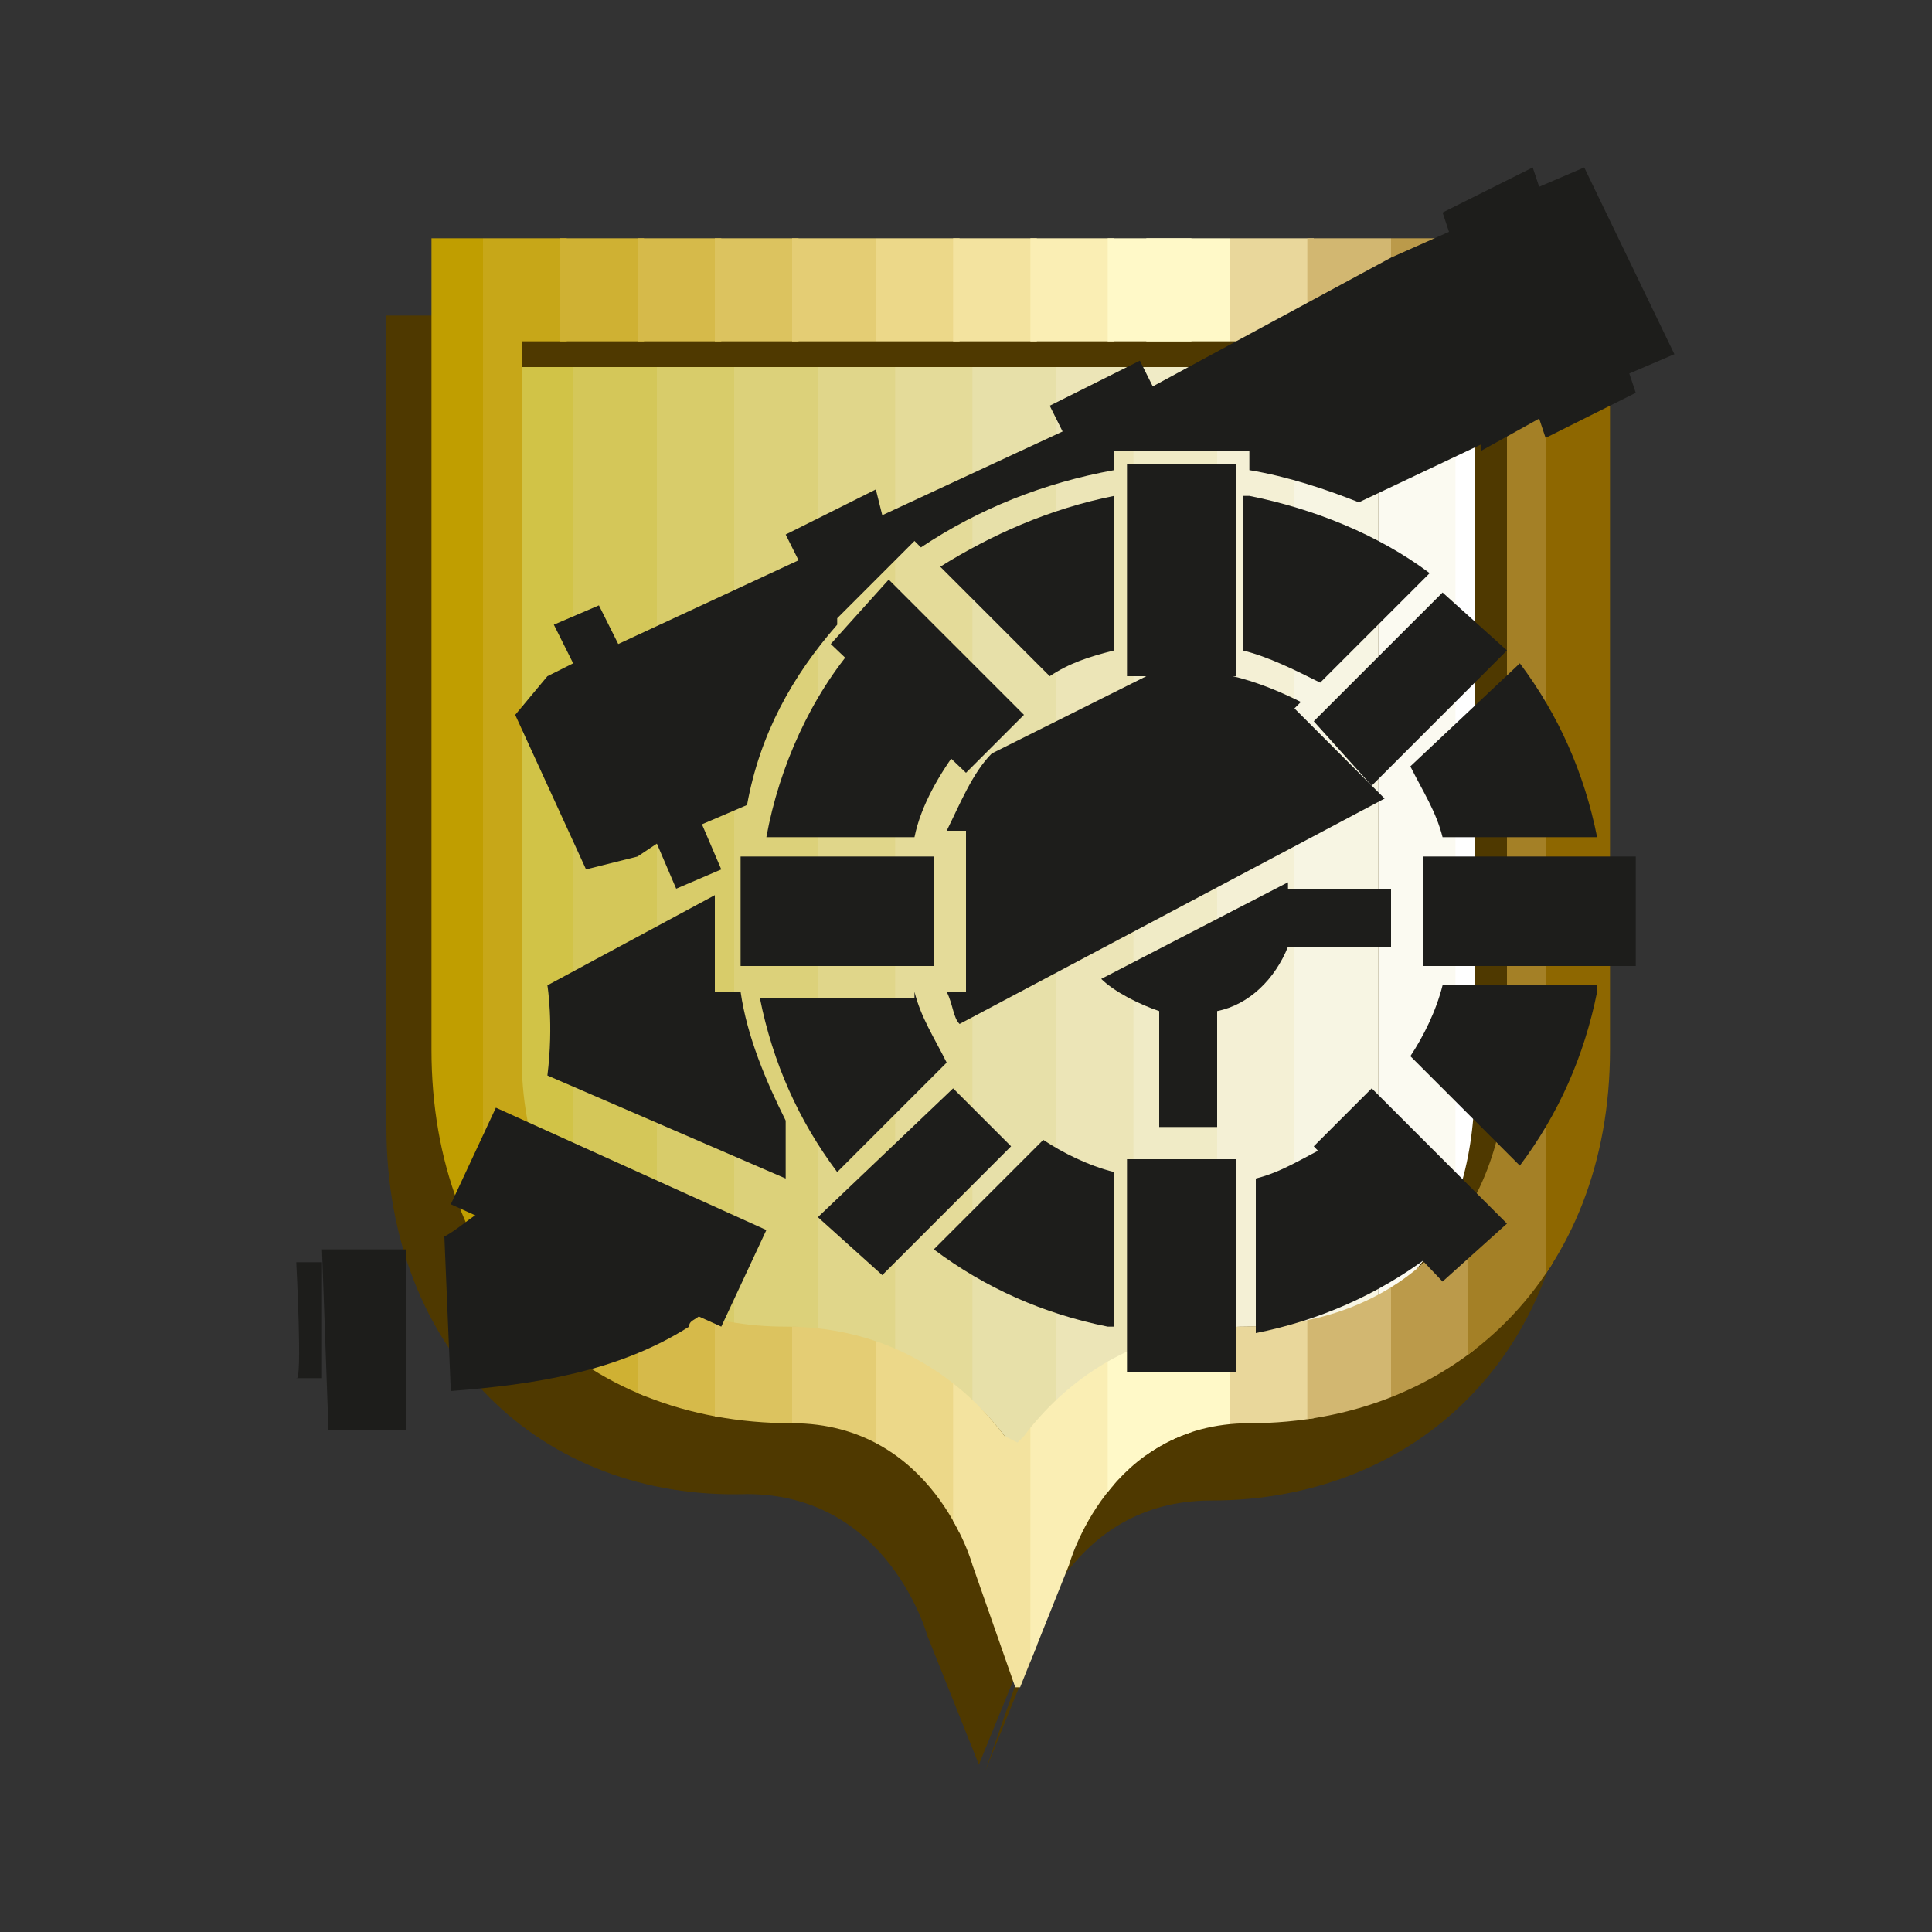 <?xml version="1.0" encoding="utf-8"?>
<!-- Generator: Adobe Illustrator 21.0.0, SVG Export Plug-In . SVG Version: 6.00 Build 0)  -->
<svg version="1.1" id="Слой_1" xmlns="http://www.w3.org/2000/svg" xmlns:xlink="http://www.w3.org/1999/xlink" x="0px" y="0px"
	 viewBox="0 0 30 30" style="enable-background:new 0 0 30 30;" xml:space="preserve">
<rect x="0" y="0" width="30" height="30" fill="#333333" stroke="none"/>
<style type="text/css">
	.st0{fill:#4F3900;}
	.st1{fill-rule:evenodd;clip-rule:evenodd;fill:none;}
	.st2{clip-path:url(#SVGID_2_);fill:#D1C347;}
	.st3{clip-path:url(#SVGID_2_);fill:#D4C759;}
	.st4{clip-path:url(#SVGID_2_);fill:#D8CC6A;}
	.st5{clip-path:url(#SVGID_2_);fill:#DCD17A;}
	.st6{clip-path:url(#SVGID_2_);fill:#E0D68A;}
	.st7{clip-path:url(#SVGID_2_);fill:#E4DB99;}
	.st8{clip-path:url(#SVGID_2_);fill:#E7E0A9;}
	.st9{clip-path:url(#SVGID_2_);fill:#ECE5B7;}
	.st10{clip-path:url(#SVGID_2_);fill:#F0EBC6;}
	.st11{clip-path:url(#SVGID_2_);fill:#F4F0D5;}
	.st12{clip-path:url(#SVGID_2_);fill:#F7F5E3;}
	.st13{clip-path:url(#SVGID_2_);fill:#FBFAF1;}
	.st14{clip-path:url(#SVGID_2_);fill:#FFFFFF;}
	.st15{fill-rule:evenodd;clip-rule:evenodd;fill:#4F3900;}
	.st16{clip-path:url(#SVGID_4_);fill:#C09E00;}
	.st17{clip-path:url(#SVGID_4_);fill:#C7A718;}
	.st18{clip-path:url(#SVGID_4_);fill:#CFB133;}
	.st19{clip-path:url(#SVGID_4_);fill:#D6BA4A;}
	.st20{clip-path:url(#SVGID_4_);fill:#DCC35F;}
	.st21{clip-path:url(#SVGID_4_);fill:#E4CD74;}
	.st22{clip-path:url(#SVGID_4_);fill:#ECD889;}
	.st23{clip-path:url(#SVGID_4_);fill:#F3E39F;}
	.st24{clip-path:url(#SVGID_4_);fill:#FAEEB4;}
	.st25{clip-path:url(#SVGID_4_);fill:#FFF9C8;}
	.st26{clip-path:url(#SVGID_4_);fill:#E9D79B;}
	.st27{clip-path:url(#SVGID_4_);fill:#D2B771;}
	.st28{clip-path:url(#SVGID_4_);fill:#BB9A4A;}
	.st29{clip-path:url(#SVGID_4_);fill:#A48026;}
	.st30{clip-path:url(#SVGID_4_);fill:#8E6700;}
	.st31{fill-rule:evenodd;clip-rule:evenodd;fill:#1D1D1B;}
	.st32{fill:#1D1D1B;}
</style>
<path class="st0" d="M15.2,27.4l-0.8-2c0,0-0.6-2.2-2.8-2.2C8.4,23.3,6,21,6,17.5V4.9h18.4"/>
<path class="st0" d="M24.4,4.9v12.6c0,3.5-2.4,5.8-5.6,5.8c-2.2,0-2.8,2.2-2.8,2.2l-0.7,2"/>
<path class="st1" d="M25,3.7v12.6c0,3.5-2.4,5.8-5.6,5.8c-2.2,0-2.8,2.2-2.8,2.2l-0.8,2l-0.7-2c0,0-0.6-2.2-2.8-2.2
	c-3.3,0-5.6-2.3-5.6-5.8V3.7h9.2H25z M15.8,22.4l0.1-0.1c0.6-0.8,1.7-1.7,3.4-1.7c2.4,0,4.1-1.6,4.1-4.2V5.3h-7.6H8.1v11.1
	c0,2.6,1.7,4.2,4.1,4.2c1.7,0,2.8,0.9,3.4,1.7L15.8,22.4z"/>
<g>
	<defs>
		<path id="SVGID_1_" d="M15.6,22.3c-0.6-0.8-1.7-1.6-3.4-1.6C9.8,20.7,8,19,8,16.3V5.1h7.8h7.8v11.2c0,2.7-1.8,4.3-4.2,4.3
			c-1.7,0-2.7,0.8-3.4,1.6l-0.2,0.3L15.6,22.3z"/>
	</defs>
	<clipPath id="SVGID_2_">
		<use xlink:href="#SVGID_1_"  style="overflow:visible;"/>
	</clipPath>
	<rect x="7.7" y="4.9" class="st2" width="1.3" height="17.7"/>
	<rect x="8.9" y="4.9" class="st3" width="1.3" height="17.7"/>
	<rect x="10.2" y="4.9" class="st4" width="1.3" height="17.7"/>
	<rect x="11.4" y="4.9" class="st5" width="1.3" height="17.7"/>
	<rect x="12.7" y="4.9" class="st6" width="1.3" height="17.7"/>
	<rect x="13.9" y="4.9" class="st7" width="1.3" height="17.7"/>
	<rect x="15.1" y="4.9" class="st8" width="1.3" height="17.7"/>
	<rect x="16.4" y="4.9" class="st9" width="1.3" height="17.7"/>
	<rect x="17.6" y="4.9" class="st10" width="1.3" height="17.7"/>
	<rect x="18.9" y="4.9" class="st11" width="1.3" height="17.7"/>
	<rect x="20.1" y="4.9" class="st12" width="1.3" height="17.7"/>
	<rect x="21.4" y="4.9" class="st13" width="1.3" height="17.7"/>
	<rect x="22.6" y="4.9" class="st14" width="1.3" height="17.7"/>
</g>
<path class="st15" d="M8,5.7V5.1h15.5v11.2c0,1.5-0.6,2.7-1.5,3.4c0.6-0.7,0.9-1.7,0.9-2.9V5.7H8 M16.1,22.2L16,22.3l-0.2,0.3
	C15.8,22.4,16,22.3,16.1,22.2z"/>
<g>
	<defs>
		<path id="SVGID_3_" d="M25,3.7v12.6c0,3.5-2.4,5.8-5.6,5.8c-2.2,0-2.8,2.2-2.8,2.2l-0.8,2l-0.7-2c0,0-0.6-2.2-2.8-2.2
			c-3.3,0-5.6-2.3-5.6-5.8V3.7h9.2H25z M15.8,22.4l0.1-0.1c0.6-0.8,1.7-1.7,3.4-1.7c2.4,0,4.1-1.6,4.1-4.2V5.3h-7.6H8.1v11.1
			c0,2.6,1.7,4.2,4.1,4.2c1.7,0,2.8,0.9,3.4,1.7L15.8,22.4z"/>
	</defs>
	<clipPath id="SVGID_4_">
		<use xlink:href="#SVGID_3_"  style="overflow:visible;"/>
	</clipPath>
	<rect x="6.2" y="3.5" class="st16" width="1.3" height="22.7"/>
	<rect x="7.5" y="3.5" class="st17" width="1.3" height="22.7"/>
	<rect x="8.7" y="3.5" class="st18" width="1.3" height="22.7"/>
	<rect x="9.9" y="3.5" class="st19" width="1.3" height="22.7"/>
	<rect x="11.1" y="3.5" class="st20" width="1.3" height="22.7"/>
	<rect x="12.3" y="3.5" class="st21" width="1.3" height="22.7"/>
	<rect x="13.6" y="3.5" class="st22" width="1.3" height="22.7"/>
	<rect x="14.8" y="3.5" class="st23" width="1.3" height="22.7"/>
	<rect x="16" y="3.5" class="st24" width="1.3" height="22.7"/>
	<rect x="17.2" y="3.5" class="st25" width="1.3" height="22.7"/>
	<rect x="17.8" y="3.5" class="st25" width="1.3" height="22.7"/>
	<rect x="19.1" y="3.5" class="st26" width="1.3" height="22.7"/>
	<rect x="20.3" y="3.5" class="st27" width="1.3" height="22.7"/>
	<rect x="21.6" y="3.5" class="st28" width="1.3" height="22.7"/>
	<rect x="22.8" y="3.5" class="st29" width="1.3" height="22.7"/>
	<rect x="24" y="3.5" class="st30" width="1.3" height="22.7"/>
	<polygon class="st30" points="25.3,26.2 25.3,26.2 25.3,3.5 	"/>
</g>
<path class="st31" d="M11.9,13c0.2-1.1,0.7-2.2,1.4-3l1.6,1.6c-0.3,0.4-0.6,0.9-0.7,1.4H11.9 M14.6,8.8c0.8-0.5,1.7-0.9,2.7-1.1v2.4
	c-0.4,0.1-0.7,0.2-1,0.4L14.6,8.8z M19.4,7.7c1,0.2,2,0.6,2.8,1.2l-1.7,1.7c-0.4-0.2-0.8-0.4-1.2-0.5V7.7z M14.2,15.4
	c0.1,0.4,0.3,0.7,0.5,1.1l-1.7,1.7c-0.6-0.8-1-1.7-1.2-2.7H14.2z M23.6,10.3c0.6,0.8,1,1.7,1.2,2.7h-2.4c-0.1-0.4-0.3-0.7-0.5-1.1
	L23.6,10.3z M24.8,15.4c-0.2,1-0.6,1.9-1.2,2.7l-1.7-1.7c0.2-0.3,0.4-0.7,0.5-1.1H24.8z M22.2,19.5c-0.8,0.6-1.7,1-2.7,1.2v-2.4
	c0.4-0.1,0.7-0.3,1.1-0.5L22.2,19.5z M17.2,20.6c-1-0.2-1.9-0.6-2.7-1.2l1.7-1.7c0.3,0.2,0.7,0.4,1.1,0.5V20.6z"/>
<path class="st31" d="M4.6,19.6c0,0,0.2,0,0.4,0l0,1.8H4.6C4.7,21.5,4.6,19.6,4.6,19.6 M6.9,19.2c0.2-0.1,0.4-0.3,0.6-0.4l3.4,1.6
	c-0.1,0.1-0.2,0.1-0.2,0.2c-1.1,0.7-2.4,0.9-3.7,1L6.9,19.2z M8.5,16.7c0.1-0.8,0-1.4,0-1.4l2.6-1.4v1.5h0.4c0.1,0.7,0.4,1.4,0.7,2
	c0,0.1,0,0.5,0,0.9L8.5,16.7z M14.7,12.9c0.2-0.4,0.4-0.9,0.7-1.2l2.6-1.3c0.1,0,0.2,0,0.3,0c0.7,0,1.3,0.2,1.9,0.5l-0.1,0.1
	l1.4,1.4l-6.6,3.5c-0.1-0.1-0.1-0.3-0.2-0.5H15v-2.5H14.7z"/>
<path class="st32" d="M21.6,4l0.9-0.4l-0.1-0.3l1.4-0.7l0.1,0.3l0.7-0.3L26,5.5l-0.7,0.3l0.1,0.3l-1.4,0.7l-0.1-0.3L23,7l0-0.1
	l-1.9,0.9c-0.5-0.2-1.1-0.4-1.7-0.5V7h-2.1v0.3c-1.1,0.2-2.1,0.6-3,1.2l-0.1-0.1l-1.2,1.2L13,9.7c-0.7,0.8-1.2,1.7-1.4,2.8l-0.7,0.3
	l0.3,0.7l-0.7,0.3l-0.3-0.7l-0.3,0.2l-0.8,0.2L8,11.1l0.5-0.6l0.4-0.2L8.6,9.7l0.7-0.3L9.6,10l2.8-1.3l-0.2-0.4l1.4-0.7L13.7,8
	l2.8-1.3l-0.2-0.4l1.4-0.7L17.9,6L21.6,4L21.6,4"/>
<rect x="17.5" y="18" class="st32" width="1.7" height="3.3"/>
<rect x="22.1" y="13.3" class="st32" width="3.3" height="1.7"/>
<rect x="11.5" y="13.3" class="st32" width="3" height="1.7"/>
<polyline class="st32" points="20.4,17.8 21.3,16.9 23.4,19 22.4,19.9 20.4,17.8 "/>
<polyline class="st32" points="21.3,12.2 20.4,11.2 22.4,9.2 23.4,10.1 21.3,12.2 "/>
<polyline class="st32" points="13.7,19.8 12.7,18.9 14.8,16.9 15.7,17.8 13.7,19.8 "/>
<polyline class="st32" points="7,18.7 7.7,17.2 11.9,19.1 11.2,20.6 7,18.7 "/>
<polyline class="st32" points="6.3,22.2 5.1,22.2 5,19.4 6.3,19.4 6.3,22.2 "/>
<path class="st32" d="M20,13.7c0,0,0,0.1,0,0.1h1.6v0.9H20c-0.2,0.5-0.6,0.9-1.1,1v1.8h-0.9v-1.8c-0.3-0.1-0.7-0.3-0.9-0.5L20,13.7"
	/>
<polyline class="st32" points="12.9,10 13.8,9 15.9,11.1 15,12 12.9,10 "/>
<rect x="17.5" y="7.2" class="st32" width="1.7" height="3.3"/>
</svg>
